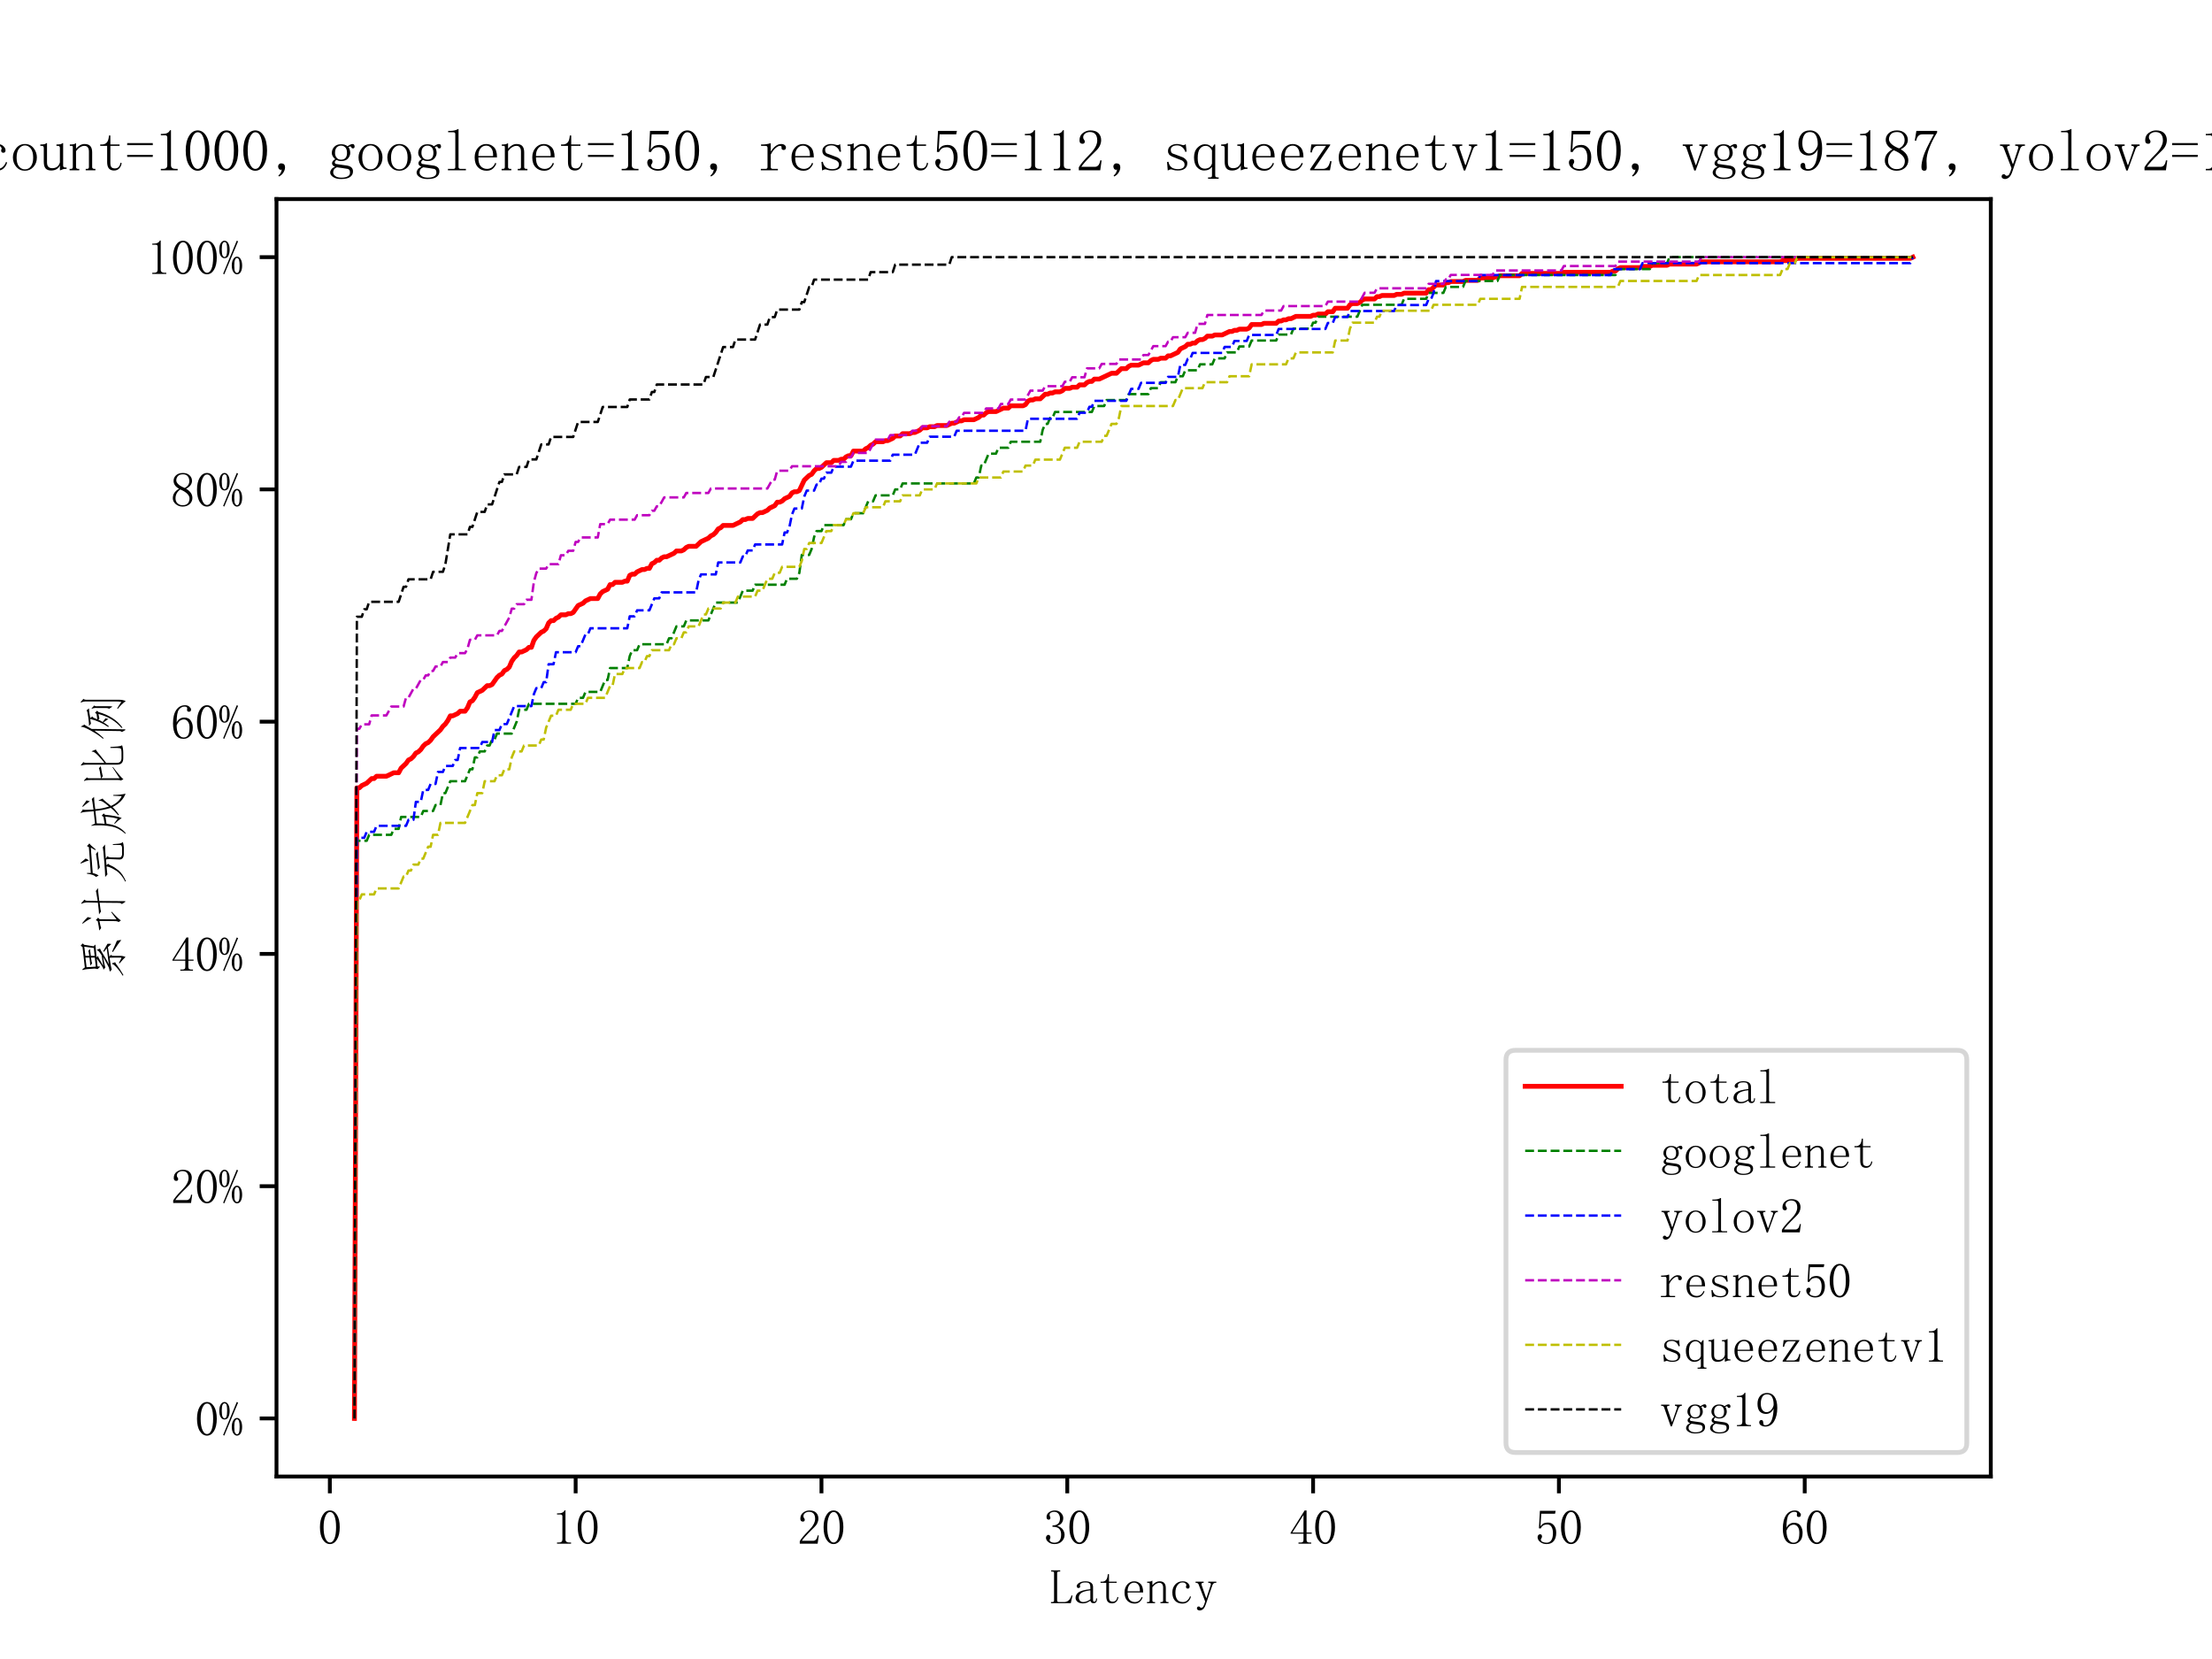 <?xml version="1.0" encoding="utf-8" standalone="no"?>
<!DOCTYPE svg PUBLIC "-//W3C//DTD SVG 1.1//EN"
  "http://www.w3.org/Graphics/SVG/1.1/DTD/svg11.dtd">
<svg xmlns:xlink="http://www.w3.org/1999/xlink" width="460.8pt" height="345.6pt" viewBox="0 0 460.8 345.6" xmlns="http://www.w3.org/2000/svg" version="1.1">
 <defs>
  <style type="text/css">*{stroke-linejoin: round; stroke-linecap: butt}</style>
 </defs>
 <g id="figure_1">
  <g id="patch_1">
   <path d="M 0 345.6 
L 460.8 345.6 
L 460.8 0 
L 0 0 
z
" style="fill: #ffffff"/>
  </g>
  <g id="axes_1">
   <g id="patch_2">
    <path d="M 57.6 307.584 
L 414.72 307.584 
L 414.72 41.472 
L 57.6 41.472 
z
" style="fill: #ffffff"/>
   </g>
   <g id="matplotlib.axis_1">
    <g id="xtick_1">
     <g id="line2d_1">
      <defs>
       <path id="m1168f31524" d="M 0 0 
L 0 3.5 
" style="stroke: #000000; stroke-width: 0.8"/>
      </defs>
      <g>
       <use xlink:href="#m1168f31524" x="68.712" y="307.584" style="stroke: #000000; stroke-width: 0.8"/>
      </g>
     </g>
     <g id="text_1">
      <!-- 0 -->
      <g transform="translate(66.212 321.576) scale(0.1 -0.1)">
       <defs>
        <path id="FangSong-30" d="M 1575 4125 
Q 1225 4125 987 3587 
Q 750 3050 750 2150 
Q 750 1200 987 675 
Q 1225 150 1575 150 
Q 1950 150 2162 675 
Q 2375 1200 2375 2150 
Q 2375 3050 2175 3587 
Q 1975 4125 1575 4125 
z
M 1575 -50 
Q 1025 -50 650 525 
Q 275 1100 275 2150 
Q 275 3125 637 3725 
Q 1000 4325 1575 4325 
Q 2125 4325 2487 3750 
Q 2850 3175 2850 2150 
Q 2850 1125 2487 537 
Q 2125 -50 1575 -50 
z
" transform="scale(0.016)"/>
       </defs>
       <use xlink:href="#FangSong-30"/>
      </g>
     </g>
    </g>
    <g id="xtick_2">
     <g id="line2d_2">
      <g>
       <use xlink:href="#m1168f31524" x="119.919" y="307.584" style="stroke: #000000; stroke-width: 0.8"/>
      </g>
     </g>
     <g id="text_2">
      <!-- 10 -->
      <g transform="translate(114.919 321.576) scale(0.1 -0.1)">
       <defs>
        <path id="FangSong-31" d="M 1800 4350 
L 1800 550 
Q 1800 350 1925 250 
Q 2050 150 2275 150 
L 2525 150 
L 2525 0 
L 700 0 
L 700 150 
L 925 150 
Q 1175 150 1287 250 
Q 1400 350 1400 550 
L 1400 3575 
Q 1400 3675 1337 3737 
Q 1275 3800 1150 3800 
L 700 3800 
L 700 3950 
L 925 3950 
Q 1225 3950 1412 4050 
Q 1600 4150 1700 4350 
L 1800 4350 
z
" transform="scale(0.016)"/>
       </defs>
       <use xlink:href="#FangSong-31"/>
       <use xlink:href="#FangSong-30" x="50"/>
      </g>
     </g>
    </g>
    <g id="xtick_3">
     <g id="line2d_3">
      <g>
       <use xlink:href="#m1168f31524" x="171.127" y="307.584" style="stroke: #000000; stroke-width: 0.8"/>
      </g>
     </g>
     <g id="text_3">
      <!-- 20 -->
      <g transform="translate(166.127 321.576) scale(0.1 -0.1)">
       <defs>
        <path id="FangSong-32" d="M 2300 3225 
Q 2300 3675 2100 3912 
Q 1900 4150 1500 4150 
Q 1200 4150 987 3987 
Q 775 3825 775 3575 
Q 775 3425 862 3325 
Q 950 3225 950 3125 
Q 950 3000 887 2937 
Q 825 2875 700 2875 
Q 550 2875 462 2962 
Q 375 3050 375 3250 
Q 375 3775 750 4050 
Q 1125 4325 1550 4325 
Q 2150 4325 2437 4025 
Q 2725 3725 2725 3275 
Q 2725 2975 2587 2675 
Q 2450 2375 2150 2100 
Q 1425 1400 1037 962 
Q 650 525 575 375 
L 2050 375 
Q 2275 375 2425 550 
Q 2575 725 2625 1075 
L 2775 1075 
L 2625 0 
L 300 0 
L 300 325 
Q 425 550 712 900 
Q 1000 1250 1475 1725 
Q 1900 2150 2100 2525 
Q 2300 2900 2300 3225 
z
" transform="scale(0.016)"/>
       </defs>
       <use xlink:href="#FangSong-32"/>
       <use xlink:href="#FangSong-30" x="50"/>
      </g>
     </g>
    </g>
    <g id="xtick_4">
     <g id="line2d_4">
      <g>
       <use xlink:href="#m1168f31524" x="222.334" y="307.584" style="stroke: #000000; stroke-width: 0.8"/>
      </g>
     </g>
     <g id="text_4">
      <!-- 30 -->
      <g transform="translate(217.334 321.576) scale(0.1 -0.1)">
       <defs>
        <path id="FangSong-33" d="M 2775 1150 
Q 2775 675 2425 312 
Q 2075 -50 1450 -50 
Q 1000 -50 675 200 
Q 350 450 350 775 
Q 350 925 450 1037 
Q 550 1150 650 1150 
Q 800 1150 862 1037 
Q 925 925 925 850 
Q 925 725 875 637 
Q 825 550 825 475 
Q 825 325 1012 225 
Q 1200 125 1425 125 
Q 1875 125 2100 387 
Q 2325 650 2325 1200 
Q 2325 1650 2087 1925 
Q 1850 2200 1200 2200 
L 1200 2375 
Q 1700 2375 1937 2612 
Q 2175 2850 2175 3275 
Q 2175 3625 1987 3887 
Q 1800 4150 1400 4150 
Q 1225 4150 1025 4062 
Q 825 3975 825 3775 
Q 825 3575 875 3525 
Q 925 3475 925 3400 
Q 925 3275 875 3200 
Q 825 3125 700 3125 
Q 600 3125 512 3200 
Q 425 3275 425 3475 
Q 425 3850 750 4087 
Q 1075 4325 1500 4325 
Q 2000 4325 2300 4012 
Q 2600 3700 2600 3350 
Q 2600 2975 2412 2712 
Q 2225 2450 1825 2325 
Q 2375 2125 2575 1800 
Q 2775 1475 2775 1150 
z
" transform="scale(0.016)"/>
       </defs>
       <use xlink:href="#FangSong-33"/>
       <use xlink:href="#FangSong-30" x="50"/>
      </g>
     </g>
    </g>
    <g id="xtick_5">
     <g id="line2d_5">
      <g>
       <use xlink:href="#m1168f31524" x="273.541" y="307.584" style="stroke: #000000; stroke-width: 0.8"/>
      </g>
     </g>
     <g id="text_5">
      <!-- 40 -->
      <g transform="translate(268.541 321.576) scale(0.1 -0.1)">
       <defs>
        <path id="FangSong-34" d="M 2275 475 
Q 2275 300 2375 225 
Q 2475 150 2650 150 
L 2875 150 
L 2875 0 
L 1225 0 
L 1225 150 
L 1500 150 
Q 1700 150 1787 225 
Q 1875 300 1875 475 
L 1875 1300 
L 200 1300 
L 200 1425 
L 2025 4325 
L 2275 4325 
L 2275 1450 
L 2950 1450 
L 2950 1300 
L 2275 1300 
L 2275 475 
z
M 1850 3700 
L 425 1450 
L 1875 1450 
L 1875 3700 
L 1850 3700 
z
" transform="scale(0.016)"/>
       </defs>
       <use xlink:href="#FangSong-34"/>
       <use xlink:href="#FangSong-30" x="50"/>
      </g>
     </g>
    </g>
    <g id="xtick_6">
     <g id="line2d_6">
      <g>
       <use xlink:href="#m1168f31524" x="324.749" y="307.584" style="stroke: #000000; stroke-width: 0.8"/>
      </g>
     </g>
     <g id="text_6">
      <!-- 50 -->
      <g transform="translate(319.749 321.576) scale(0.1 -0.1)">
       <defs>
        <path id="FangSong-35" d="M 1700 2750 
Q 2175 2750 2475 2387 
Q 2775 2025 2775 1425 
Q 2775 750 2462 350 
Q 2150 -50 1500 -50 
Q 1050 -50 700 212 
Q 350 475 350 850 
Q 350 1000 437 1112 
Q 525 1225 675 1225 
Q 825 1225 875 1125 
Q 925 1025 925 950 
Q 925 800 850 712 
Q 775 625 775 525 
Q 775 325 1012 225 
Q 1250 125 1525 125 
Q 1925 125 2137 450 
Q 2350 775 2350 1375 
Q 2350 1875 2162 2187 
Q 1975 2500 1600 2500 
Q 1325 2500 1125 2400 
Q 925 2300 750 1975 
L 525 2000 
L 650 4275 
L 2700 4275 
L 2625 3900 
L 825 3900 
L 725 2250 
Q 975 2600 1212 2675 
Q 1450 2750 1700 2750 
z
" transform="scale(0.016)"/>
       </defs>
       <use xlink:href="#FangSong-35"/>
       <use xlink:href="#FangSong-30" x="50"/>
      </g>
     </g>
    </g>
    <g id="xtick_7">
     <g id="line2d_7">
      <g>
       <use xlink:href="#m1168f31524" x="375.956" y="307.584" style="stroke: #000000; stroke-width: 0.8"/>
      </g>
     </g>
     <g id="text_7">
      <!-- 60 -->
      <g transform="translate(370.956 321.576) scale(0.1 -0.1)">
       <defs>
        <path id="FangSong-36" d="M 750 1700 
Q 750 950 1012 537 
Q 1275 125 1650 125 
Q 2025 125 2225 400 
Q 2425 675 2425 1425 
Q 2425 1925 2212 2200 
Q 2000 2475 1700 2475 
Q 1425 2475 1187 2312 
Q 950 2150 750 1700 
z
M 1725 2725 
Q 2325 2725 2587 2325 
Q 2850 1925 2850 1425 
Q 2850 675 2487 312 
Q 2125 -50 1650 -50 
Q 975 -50 625 462 
Q 275 975 275 1950 
Q 275 3100 700 3712 
Q 1125 4325 1850 4325 
Q 2200 4325 2412 4125 
Q 2625 3925 2625 3775 
Q 2625 3625 2562 3550 
Q 2500 3475 2350 3475 
Q 2225 3475 2162 3537 
Q 2100 3600 2100 3725 
Q 2100 3775 2112 3825 
Q 2125 3875 2125 3925 
Q 2125 4025 2050 4087 
Q 1975 4150 1775 4150 
Q 1350 4150 1050 3762 
Q 750 3375 750 2075 
Q 900 2400 1162 2562 
Q 1425 2725 1725 2725 
z
" transform="scale(0.016)"/>
       </defs>
       <use xlink:href="#FangSong-36"/>
       <use xlink:href="#FangSong-30" x="50"/>
      </g>
     </g>
    </g>
    <g id="text_8">
     <!-- Latency -->
     <g transform="translate(218.66 333.975) scale(0.1 -0.1)">
      <defs>
       <path id="FangSong-4c" d="M 975 350 
Q 975 250 1037 200 
Q 1100 150 1200 150 
L 1875 150 
Q 2225 150 2475 362 
Q 2725 575 2850 1025 
L 2975 975 
L 2750 0 
L 175 0 
L 175 150 
L 350 150 
Q 475 150 525 200 
Q 575 250 575 350 
L 575 3925 
Q 575 4025 525 4075 
Q 475 4125 350 4125 
L 200 4125 
L 200 4275 
L 1375 4275 
L 1375 4125 
L 1200 4125 
Q 1100 4125 1037 4075 
Q 975 4025 975 3925 
L 975 350 
z
" transform="scale(0.016)"/>
       <path id="FangSong-61" d="M 1200 -25 
Q 750 -25 500 187 
Q 250 400 250 675 
Q 250 1125 637 1412 
Q 1025 1700 2175 1825 
L 2175 2125 
Q 2175 2375 2062 2537 
Q 1950 2700 1550 2700 
Q 1125 2700 950 2562 
Q 775 2425 825 2275 
Q 875 2175 825 2075 
Q 775 1975 625 1975 
Q 525 1975 462 2037 
Q 400 2100 400 2225 
Q 400 2450 725 2650 
Q 1050 2850 1525 2850 
Q 2025 2850 2275 2662 
Q 2525 2475 2525 2125 
L 2525 475 
Q 2525 275 2562 237 
Q 2600 200 2700 200 
Q 2825 200 2875 312 
Q 2925 425 2925 625 
L 3050 625 
Q 3050 275 2925 137 
Q 2800 0 2600 0 
Q 2425 0 2325 75 
Q 2225 150 2175 325 
Q 1925 150 1712 62 
Q 1500 -25 1200 -25 
z
M 675 750 
Q 675 525 812 337 
Q 950 150 1250 150 
Q 1475 150 1700 237 
Q 1925 325 2175 500 
L 2175 1675 
Q 1325 1575 1000 1337 
Q 675 1100 675 750 
z
" transform="scale(0.016)"/>
       <path id="FangSong-74" d="M 1475 800 
Q 1475 450 1600 325 
Q 1725 200 1975 200 
Q 2225 200 2375 362 
Q 2525 525 2575 825 
L 2700 775 
Q 2650 425 2437 200 
Q 2225 -25 1875 -25 
Q 1500 -25 1312 200 
Q 1125 425 1125 900 
L 1125 2650 
L 375 2650 
L 375 2800 
L 575 2800 
Q 875 2800 1062 2987 
Q 1250 3175 1300 3575 
L 1325 3775 
L 1475 3775 
L 1475 2800 
L 2475 2800 
L 2475 2650 
L 1475 2650 
L 1475 800 
z
" transform="scale(0.016)"/>
       <path id="FangSong-65" d="M 2375 1550 
Q 2400 2100 2187 2387 
Q 1975 2675 1625 2675 
Q 1250 2675 1012 2375 
Q 775 2075 775 1550 
L 2375 1550 
z
M 775 1400 
Q 775 725 1037 437 
Q 1300 150 1725 150 
Q 2050 150 2275 337 
Q 2500 525 2600 800 
L 2725 750 
Q 2650 475 2387 212 
Q 2125 -50 1675 -50 
Q 1100 -50 737 325 
Q 375 700 375 1400 
Q 375 2025 737 2437 
Q 1100 2850 1625 2850 
Q 2100 2850 2450 2525 
Q 2800 2200 2800 1400 
L 775 1400 
z
" transform="scale(0.016)"/>
       <path id="FangSong-6e" d="M 175 0 
L 175 150 
L 300 150 
Q 425 150 475 200 
Q 525 250 525 350 
L 525 2500 
Q 525 2575 500 2612 
Q 475 2650 400 2650 
L 200 2650 
L 200 2800 
L 375 2800 
Q 500 2800 612 2825 
Q 725 2850 825 2925 
L 875 2925 
L 875 2350 
Q 1100 2600 1325 2725 
Q 1550 2850 1800 2850 
Q 2225 2850 2425 2625 
Q 2625 2400 2625 1950 
L 2625 350 
Q 2625 250 2687 200 
Q 2750 150 2850 150 
L 2975 150 
L 2975 0 
L 1925 0 
L 1925 150 
L 2050 150 
Q 2175 150 2225 200 
Q 2275 250 2275 350 
L 2275 2025 
Q 2275 2325 2150 2487 
Q 2025 2650 1775 2650 
Q 1550 2650 1312 2500 
Q 1075 2350 875 2075 
L 875 350 
Q 875 250 937 200 
Q 1000 150 1100 150 
L 1225 150 
L 1225 0 
L 175 0 
z
" transform="scale(0.016)"/>
       <path id="FangSong-63" d="M 2125 2125 
Q 2125 2200 2137 2225 
Q 2150 2250 2175 2325 
Q 2200 2425 2075 2562 
Q 1950 2700 1650 2700 
Q 1275 2700 1012 2337 
Q 750 1975 750 1375 
Q 750 825 975 487 
Q 1200 150 1725 150 
Q 2075 150 2312 375 
Q 2550 600 2650 900 
L 2775 850 
Q 2675 475 2400 212 
Q 2125 -50 1650 -50 
Q 1050 -50 700 325 
Q 350 700 350 1400 
Q 350 2025 725 2437 
Q 1100 2850 1700 2850 
Q 2125 2850 2362 2625 
Q 2600 2400 2600 2175 
Q 2600 2025 2537 1962 
Q 2475 1900 2350 1900 
Q 2250 1900 2187 1962 
Q 2125 2025 2125 2125 
z
" transform="scale(0.016)"/>
       <path id="FangSong-79" d="M 1625 700 
L 1675 700 
L 2225 2375 
Q 2275 2500 2212 2575 
Q 2150 2650 2050 2650 
L 1900 2650 
L 1900 2800 
L 2950 2800 
L 2950 2650 
L 2800 2650 
Q 2700 2650 2600 2575 
Q 2500 2500 2450 2375 
L 1600 -100 
Q 1475 -500 1287 -712 
Q 1100 -925 800 -950 
Q 650 -950 537 -875 
Q 425 -800 425 -675 
Q 425 -575 487 -500 
Q 550 -425 675 -425 
Q 775 -425 837 -525 
Q 900 -625 1050 -587 
Q 1200 -550 1250 -425 
Q 1300 -350 1375 -162 
Q 1450 25 1500 225 
L 650 2425 
Q 625 2525 537 2587 
Q 450 2650 350 2650 
L 250 2650 
L 250 2800 
L 1300 2800 
L 1300 2650 
L 1200 2650 
Q 1100 2650 1050 2587 
Q 1000 2525 1025 2400 
L 1625 700 
z
" transform="scale(0.016)"/>
      </defs>
      <use xlink:href="#FangSong-4c"/>
      <use xlink:href="#FangSong-61" x="50"/>
      <use xlink:href="#FangSong-74" x="100"/>
      <use xlink:href="#FangSong-65" x="150"/>
      <use xlink:href="#FangSong-6e" x="200"/>
      <use xlink:href="#FangSong-63" x="250"/>
      <use xlink:href="#FangSong-79" x="300"/>
     </g>
    </g>
   </g>
   <g id="matplotlib.axis_2">
    <g id="ytick_1">
     <g id="line2d_8">
      <defs>
       <path id="m7a55e4c156" d="M 0 0 
L -3.5 0 
" style="stroke: #000000; stroke-width: 0.8"/>
      </defs>
      <g>
       <use xlink:href="#m7a55e4c156" x="57.6" y="295.488" style="stroke: #000000; stroke-width: 0.8"/>
      </g>
     </g>
     <g id="text_9">
      <!-- 0% -->
      <g transform="translate(40.6 298.984) scale(0.1 -0.1)">
       <defs>
        <path id="FangSong-25" d="M 725 4150 
Q 575 4150 475 3950 
Q 375 3750 375 3200 
Q 375 2575 487 2387 
Q 600 2200 725 2200 
Q 900 2200 987 2425 
Q 1075 2650 1075 3200 
Q 1075 3650 1012 3900 
Q 950 4150 725 4150 
z
M 1400 3175 
Q 1400 2725 1250 2387 
Q 1100 2050 725 2050 
Q 425 2050 237 2350 
Q 50 2650 50 3175 
Q 50 3725 250 4025 
Q 450 4325 725 4325 
Q 1025 4325 1212 4012 
Q 1400 3700 1400 3175 
z
M 2700 1100 
Q 2700 1525 2625 1800 
Q 2550 2075 2350 2075 
Q 2200 2075 2100 1837 
Q 2000 1600 2000 1100 
Q 2000 475 2112 300 
Q 2225 125 2350 125 
Q 2525 125 2612 337 
Q 2700 550 2700 1100 
z
M 3025 1075 
Q 3025 575 2850 262 
Q 2675 -50 2350 -50 
Q 2075 -50 1875 262 
Q 1675 575 1675 1075 
Q 1675 1625 1875 1937 
Q 2075 2250 2350 2250 
Q 2650 2250 2837 1925 
Q 3025 1600 3025 1075 
z
M 2500 4250 
L 700 -50 
L 550 25 
L 2325 4325 
L 2500 4250 
z
" transform="scale(0.016)"/>
       </defs>
       <use xlink:href="#FangSong-30"/>
       <use xlink:href="#FangSong-25" x="50"/>
      </g>
     </g>
    </g>
    <g id="ytick_2">
     <g id="line2d_9">
      <g>
       <use xlink:href="#m7a55e4c156" x="57.6" y="247.104" style="stroke: #000000; stroke-width: 0.8"/>
      </g>
     </g>
     <g id="text_10">
      <!-- 20% -->
      <g transform="translate(35.6 250.6) scale(0.1 -0.1)">
       <use xlink:href="#FangSong-32"/>
       <use xlink:href="#FangSong-30" x="50"/>
       <use xlink:href="#FangSong-25" x="100"/>
      </g>
     </g>
    </g>
    <g id="ytick_3">
     <g id="line2d_10">
      <g>
       <use xlink:href="#m7a55e4c156" x="57.6" y="198.72" style="stroke: #000000; stroke-width: 0.8"/>
      </g>
     </g>
     <g id="text_11">
      <!-- 40% -->
      <g transform="translate(35.6 202.216) scale(0.1 -0.1)">
       <use xlink:href="#FangSong-34"/>
       <use xlink:href="#FangSong-30" x="50"/>
       <use xlink:href="#FangSong-25" x="100"/>
      </g>
     </g>
    </g>
    <g id="ytick_4">
     <g id="line2d_11">
      <g>
       <use xlink:href="#m7a55e4c156" x="57.6" y="150.336" style="stroke: #000000; stroke-width: 0.8"/>
      </g>
     </g>
     <g id="text_12">
      <!-- 60% -->
      <g transform="translate(35.6 153.832) scale(0.1 -0.1)">
       <use xlink:href="#FangSong-36"/>
       <use xlink:href="#FangSong-30" x="50"/>
       <use xlink:href="#FangSong-25" x="100"/>
      </g>
     </g>
    </g>
    <g id="ytick_5">
     <g id="line2d_12">
      <g>
       <use xlink:href="#m7a55e4c156" x="57.6" y="101.952" style="stroke: #000000; stroke-width: 0.8"/>
      </g>
     </g>
     <g id="text_13">
      <!-- 80% -->
      <g transform="translate(35.6 105.448) scale(0.1 -0.1)">
       <defs>
        <path id="FangSong-38" d="M 600 1025 
Q 600 625 862 375 
Q 1125 125 1525 125 
Q 2000 125 2212 375 
Q 2425 625 2425 1000 
Q 2425 1325 2125 1625 
Q 1825 1925 1225 2175 
Q 925 1975 762 1675 
Q 600 1375 600 1025 
z
M 2800 1075 
Q 2800 600 2450 275 
Q 2100 -50 1525 -50 
Q 1000 -50 625 275 
Q 250 600 250 1025 
Q 250 1450 462 1750 
Q 675 2050 1075 2275 
Q 725 2450 537 2712 
Q 350 2975 350 3300 
Q 350 3725 675 4025 
Q 1000 4325 1575 4325 
Q 2100 4325 2425 4025 
Q 2750 3725 2750 3300 
Q 2750 3000 2562 2737 
Q 2375 2475 1975 2275 
Q 2400 2025 2600 1725 
Q 2800 1425 2800 1075 
z
M 2400 3275 
Q 2400 3625 2200 3887 
Q 2000 4150 1575 4150 
Q 1100 4150 900 3900 
Q 700 3650 700 3375 
Q 700 3100 987 2837 
Q 1275 2575 1800 2375 
Q 2100 2525 2250 2750 
Q 2400 2975 2400 3275 
z
" transform="scale(0.016)"/>
       </defs>
       <use xlink:href="#FangSong-38"/>
       <use xlink:href="#FangSong-30" x="50"/>
       <use xlink:href="#FangSong-25" x="100"/>
      </g>
     </g>
    </g>
    <g id="ytick_6">
     <g id="line2d_13">
      <g>
       <use xlink:href="#m7a55e4c156" x="57.6" y="53.568" style="stroke: #000000; stroke-width: 0.8"/>
      </g>
     </g>
     <g id="text_14">
      <!-- 100% -->
      <g transform="translate(30.6 57.064) scale(0.1 -0.1)">
       <use xlink:href="#FangSong-31"/>
       <use xlink:href="#FangSong-30" x="50"/>
       <use xlink:href="#FangSong-30" x="100"/>
       <use xlink:href="#FangSong-25" x="150"/>
      </g>
     </g>
    </g>
    <g id="text_15">
     <!-- 累计完成比例 -->
     <g transform="translate(25.155 204.528) rotate(-90) scale(0.1 -0.1)">
      <defs>
       <path id="FangSong-7d2f" d="M 4525 4975 
L 4700 5225 
L 5000 4950 
L 4825 4775 
L 4625 3550 
L 4850 3300 
L 3175 3150 
L 3375 2975 
Q 3200 2925 2862 2725 
Q 2525 2525 2075 2275 
L 3475 2500 
Q 3750 2675 3900 2800 
Q 4050 2925 4100 3075 
L 4175 3100 
L 4325 2700 
Q 4200 2675 3500 2237 
Q 2800 1800 2275 1550 
L 4375 1825 
L 3900 2175 
L 4000 2275 
Q 4625 1900 4950 1725 
Q 4975 1475 4925 1225 
Q 4800 1375 4500 1675 
L 3250 1475 
L 3525 1300 
Q 3375 1200 3375 875 
L 3375 25 
Q 3375 -325 3225 -625 
Q 2975 -325 2400 150 
L 2450 250 
L 3050 -75 
Q 3150 -125 3150 0 
L 3150 925 
Q 3150 1300 3125 1450 
Q 1875 1275 1575 1175 
L 1325 1425 
L 1850 1550 
Q 2175 1700 3250 2300 
Q 2075 2100 1875 2000 
L 1575 2250 
L 1800 2300 
Q 2150 2475 3025 3125 
L 2000 3025 
Q 2000 2675 1950 2700 
Q 1900 2725 1650 3025 
Q 1725 3250 1725 3425 
L 1650 4400 
Q 1625 4675 1525 4950 
L 1625 5000 
L 1875 4675 
L 4525 4975 
z
M 3150 3375 
L 3150 3875 
Q 2525 3800 2400 3725 
L 2100 3975 
Q 2500 3975 3150 4075 
L 3150 4600 
L 1900 4450 
L 1975 3250 
L 3150 3375 
z
M 3375 4100 
Q 3950 4175 4025 4225 
L 4275 4000 
Q 3950 3975 3375 3900 
L 3375 3400 
L 4400 3500 
L 4575 4750 
L 3375 4600 
L 3375 4100 
z
M 5450 -75 
Q 4975 325 3875 1025 
L 3950 1125 
Q 4850 700 5350 500 
Q 5425 250 5450 -75 
z
M 800 -250 
Q 1350 75 1825 500 
Q 2300 925 2325 1125 
L 2400 1150 
L 2550 725 
Q 2425 700 2075 425 
Q 1725 150 875 -350 
L 800 -250 
z
" transform="scale(0.016)"/>
       <path id="FangSong-8ba1" d="M 4075 4200 
Q 4100 4825 3900 5100 
L 3975 5150 
L 4450 4725 
Q 4275 4600 4300 4200 
L 4275 3000 
Q 5525 3200 5575 3250 
L 5950 2950 
Q 5725 2975 4275 2800 
L 4250 -425 
Q 4250 -700 4150 -575 
L 3875 -150 
Q 4050 50 4025 300 
L 4050 2750 
Q 2975 2625 2900 2575 
L 2525 2825 
Q 2850 2825 4050 2975 
L 4075 4200 
z
M 1775 3250 
L 2100 2950 
L 1900 2750 
L 1875 550 
L 2825 1250 
L 2875 1175 
Q 1875 250 1750 -25 
L 1525 275 
Q 1625 375 1650 625 
L 1675 2775 
Q 900 2625 750 2550 
L 425 2800 
Q 850 2825 1650 3000 
L 1775 3250 
z
M 2025 3800 
Q 1825 4300 1325 4950 
L 1375 5025 
Q 1925 4575 2175 4300 
Q 2125 4000 2025 3800 
z
" transform="scale(0.016)"/>
       <path id="FangSong-5b8c" d="M 5375 2050 
Q 4925 2050 3550 1950 
L 3850 1750 
Q 3725 1600 3700 1375 
L 3675 275 
Q 3650 -125 4075 -175 
L 4925 -175 
Q 5300 -150 5312 62 
Q 5325 275 5325 1025 
L 5425 1025 
Q 5450 750 5475 337 
Q 5500 -75 5700 -275 
Q 5400 -375 5000 -400 
L 4075 -400 
Q 3425 -350 3425 150 
L 3475 1450 
Q 3475 1775 3425 1925 
L 2675 1850 
L 2875 1650 
Q 2750 1550 2600 1200 
Q 2450 850 2025 312 
Q 1600 -225 600 -675 
L 550 -575 
Q 1525 -100 1987 625 
Q 2450 1350 2525 1850 
Q 1550 1775 1500 1725 
L 1150 2025 
Q 1625 2025 3212 2150 
Q 4800 2275 5000 2350 
L 5375 2050 
z
M 1650 3650 
Q 1550 3125 1325 2875 
L 1150 3250 
Q 1450 3425 1575 4400 
L 1675 4400 
L 1675 3900 
L 5025 4150 
L 5175 4400 
L 5525 4075 
Q 5375 4050 4725 3250 
L 4650 3325 
L 4975 3900 
L 1650 3650 
z
M 4475 2975 
Q 4225 2975 3412 2875 
Q 2600 2775 2400 2725 
L 2050 2975 
Q 2575 2975 3200 3075 
Q 3825 3175 4150 3225 
L 4475 2975 
z
M 3550 4575 
Q 3475 4350 3300 4150 
Q 3225 4475 2900 5200 
L 2975 5250 
Q 3350 4825 3550 4575 
z
" transform="scale(0.016)"/>
       <path id="FangSong-6210" d="M 5575 975 
Q 5600 -150 5750 -625 
Q 4650 -225 4000 1075 
Q 3625 650 2975 225 
L 2925 325 
Q 3525 825 3900 1300 
Q 3600 2275 3500 3300 
L 1875 3125 
Q 1875 2625 1825 2100 
L 2725 2250 
L 2875 2475 
L 3175 2225 
L 3000 2050 
Q 2850 475 2575 -125 
Q 2225 400 1825 775 
L 1875 850 
L 2475 400 
Q 2650 875 2750 2000 
L 1825 1850 
Q 1675 250 600 -650 
L 525 -600 
Q 1250 250 1425 987 
Q 1600 1725 1625 2612 
Q 1650 3500 1550 3800 
L 1625 3825 
L 1850 3350 
L 3450 3525 
Q 3400 4150 3375 4562 
Q 3350 4975 3225 5200 
L 3275 5225 
L 3725 4900 
Q 3625 4925 3637 4575 
Q 3650 4225 3675 3550 
Q 4900 3700 5050 3775 
L 5325 3475 
Q 4775 3475 3725 3325 
Q 3775 2425 4075 1525 
Q 4500 2025 4687 2325 
Q 4875 2625 4800 2850 
L 4875 2875 
L 5125 2325 
Q 5075 2400 4850 2125 
Q 4625 1850 4150 1275 
Q 4625 225 5425 -125 
L 5475 975 
L 5575 975 
z
M 4100 5000 
Q 4525 4700 4875 4450 
Q 4825 4250 4750 4025 
Q 4400 4525 4025 4950 
L 4100 5000 
z
" transform="scale(0.016)"/>
       <path id="FangSong-6bd4" d="M 3500 2125 
Q 3925 2425 4487 2975 
Q 5050 3525 4950 3750 
L 5025 3775 
L 5250 3225 
Q 5175 3250 4875 3000 
Q 4575 2750 4287 2525 
Q 4000 2300 3500 1900 
L 3500 575 
Q 3475 -100 4150 -100 
L 4800 -100 
Q 5275 -100 5375 12 
Q 5475 125 5450 1350 
L 5575 1350 
Q 5600 825 5637 412 
Q 5675 0 5800 -175 
Q 5375 -325 4800 -325 
L 4150 -325 
Q 3225 -350 3275 550 
L 3275 4300 
Q 3275 4875 3150 5150 
L 3200 5200 
L 3625 4850 
Q 3475 4825 3500 4250 
L 3500 2125 
z
M 1500 2575 
Q 1900 2625 2337 2712 
Q 2775 2800 2800 2850 
L 3075 2600 
Q 2875 2575 2350 2475 
Q 1825 2375 1775 2325 
L 1500 2525 
L 1500 150 
L 2925 1075 
L 2975 1025 
Q 1550 -75 1375 -350 
L 1200 0 
Q 1275 75 1275 350 
L 1275 3925 
Q 1275 4475 1150 4750 
L 1200 4800 
L 1625 4400 
Q 1475 4375 1500 3925 
L 1500 2575 
z
" transform="scale(0.016)"/>
       <path id="FangSong-4f8b" d="M 3050 2000 
Q 3025 1800 2975 1600 
Q 2775 1900 2525 2250 
Q 2300 1875 2025 1550 
L 1925 1625 
Q 2675 2725 2975 3975 
Q 2475 3925 2375 3875 
L 2050 4125 
Q 2375 4125 3162 4225 
Q 3950 4325 4100 4450 
L 4350 4125 
Q 4050 4150 3100 3975 
L 3300 3700 
Q 3200 3675 3125 3525 
Q 3050 3375 2925 3050 
L 3625 3150 
L 3775 3350 
L 4050 3075 
L 3875 2900 
Q 3300 825 1850 -225 
L 1800 -100 
Q 3100 975 3625 2900 
Q 3150 2825 3025 2775 
L 2875 2925 
Q 2775 2675 2575 2350 
Q 2900 2125 3050 2000 
z
M 1275 -150 
Q 1425 25 1400 225 
L 1450 3425 
Q 1025 2800 475 2225 
L 400 2325 
Q 875 2850 1450 3887 
Q 2025 4925 1925 5150 
L 2000 5175 
L 2250 4700 
Q 2200 4725 2062 4475 
Q 1925 4225 1675 3800 
L 1625 -325 
Q 1650 -675 1525 -600 
L 1275 -150 
z
M 5475 250 
Q 5475 -300 5300 -650 
Q 4900 -100 4300 375 
L 4350 475 
L 5200 -75 
Q 5250 250 5250 575 
L 5250 4350 
Q 5275 4950 5100 5150 
L 5175 5225 
L 5600 4850 
Q 5450 4775 5475 4325 
L 5475 250 
z
M 4300 1525 
Q 4400 1650 4400 1900 
L 4400 3075 
Q 4425 3525 4300 3750 
L 4350 3800 
L 4725 3450 
Q 4600 3350 4625 3025 
L 4625 1375 
Q 4625 1050 4550 1125 
L 4300 1525 
z
" transform="scale(0.016)"/>
      </defs>
      <use xlink:href="#FangSong-7d2f"/>
      <use xlink:href="#FangSong-8ba1" x="100"/>
      <use xlink:href="#FangSong-5b8c" x="200"/>
      <use xlink:href="#FangSong-6210" x="300"/>
      <use xlink:href="#FangSong-6bd4" x="400"/>
      <use xlink:href="#FangSong-4f8b" x="500"/>
     </g>
    </g>
   </g>
   <g id="line2d_14">
    <path d="M 73.833 295.488 
L 74.345 164.125 
L 74.857 164.125 
L 75.369 163.642 
L 76.393 163.158 
L 77.417 162.19 
L 77.929 162.19 
L 78.441 161.706 
L 80.49 161.706 
L 82.026 160.98 
L 83.05 160.98 
L 83.562 160.013 
L 84.586 159.045 
L 85.098 158.319 
L 85.61 158.077 
L 86.122 157.594 
L 86.635 156.868 
L 87.147 156.626 
L 87.659 156.142 
L 88.171 155.416 
L 88.683 154.932 
L 89.195 154.691 
L 89.707 154.207 
L 90.219 153.481 
L 91.755 152.029 
L 92.267 151.304 
L 92.779 150.82 
L 93.292 150.094 
L 93.804 149.126 
L 94.316 149.126 
L 95.34 148.643 
L 95.852 148.159 
L 96.876 148.159 
L 97.388 147.433 
L 97.9 146.223 
L 98.412 145.981 
L 98.924 145.256 
L 99.436 144.288 
L 100.461 143.804 
L 101.485 142.836 
L 101.997 142.836 
L 102.509 142.595 
L 103.533 141.143 
L 104.045 140.659 
L 104.557 140.417 
L 105.069 139.692 
L 105.581 139.45 
L 106.093 138.966 
L 106.605 137.756 
L 107.117 137.03 
L 107.63 136.547 
L 108.142 135.821 
L 108.654 135.821 
L 109.678 135.337 
L 110.19 134.853 
L 110.702 134.853 
L 111.214 133.402 
L 111.726 132.676 
L 112.75 131.708 
L 113.262 131.466 
L 113.774 130.982 
L 114.287 129.773 
L 114.799 129.289 
L 115.311 129.289 
L 115.823 128.805 
L 116.335 128.563 
L 116.847 128.079 
L 117.871 128.079 
L 118.383 127.837 
L 118.895 127.837 
L 119.407 127.596 
L 120.431 126.144 
L 121.456 125.66 
L 121.968 125.176 
L 122.992 124.692 
L 124.528 124.692 
L 125.04 123.725 
L 125.552 123.241 
L 126.576 122.757 
L 127.088 121.789 
L 127.6 121.789 
L 128.113 121.306 
L 129.649 121.306 
L 130.161 121.064 
L 130.673 121.064 
L 131.185 119.854 
L 131.697 119.612 
L 132.209 119.612 
L 132.721 119.128 
L 133.745 118.644 
L 134.257 118.644 
L 134.769 118.403 
L 135.282 118.403 
L 135.794 117.435 
L 136.306 117.193 
L 136.818 116.709 
L 137.33 116.709 
L 137.842 116.225 
L 138.354 115.983 
L 138.866 115.983 
L 140.402 115.258 
L 140.914 114.774 
L 141.938 114.774 
L 142.451 114.532 
L 142.963 114.048 
L 143.475 113.806 
L 145.011 113.806 
L 146.035 112.838 
L 147.571 112.113 
L 148.083 111.629 
L 148.595 111.387 
L 149.108 110.903 
L 149.62 110.177 
L 150.132 109.935 
L 150.644 109.452 
L 152.692 109.452 
L 154.228 108.726 
L 154.74 108.242 
L 155.252 108.242 
L 155.764 108 
L 156.789 108 
L 157.813 107.032 
L 158.325 106.79 
L 158.837 106.79 
L 159.861 106.307 
L 160.373 105.823 
L 161.397 105.339 
L 161.909 104.613 
L 162.421 104.613 
L 162.934 104.371 
L 163.446 103.887 
L 164.47 103.404 
L 164.982 102.678 
L 165.494 102.436 
L 166.006 102.436 
L 166.518 102.194 
L 167.542 100.017 
L 168.566 99.049 
L 169.078 98.807 
L 169.59 98.081 
L 170.103 97.597 
L 170.615 97.597 
L 171.127 97.356 
L 172.151 96.388 
L 173.175 96.388 
L 173.687 95.904 
L 174.711 95.904 
L 175.223 95.662 
L 175.735 95.662 
L 176.247 95.178 
L 176.759 94.936 
L 177.272 94.936 
L 177.784 93.969 
L 179.832 93.969 
L 180.344 93.485 
L 180.856 93.243 
L 181.368 92.759 
L 181.88 92.517 
L 182.392 92.033 
L 183.929 92.033 
L 184.441 91.791 
L 184.953 91.791 
L 185.977 91.308 
L 186.489 90.824 
L 187.513 90.824 
L 188.025 90.34 
L 189.561 90.34 
L 190.073 90.098 
L 190.585 90.098 
L 191.61 89.614 
L 192.122 89.13 
L 193.146 89.13 
L 193.658 88.888 
L 194.682 88.888 
L 195.194 88.646 
L 197.242 88.646 
L 198.267 88.163 
L 198.779 88.163 
L 199.803 87.679 
L 200.315 87.679 
L 200.827 87.437 
L 202.875 87.437 
L 203.899 86.953 
L 204.411 86.469 
L 204.924 86.469 
L 205.436 85.985 
L 205.948 85.743 
L 207.484 85.743 
L 209.02 85.018 
L 210.044 85.018 
L 210.556 84.534 
L 213.117 84.534 
L 213.629 84.292 
L 214.141 83.566 
L 214.653 83.324 
L 215.165 83.324 
L 215.677 83.082 
L 216.701 83.082 
L 217.725 82.115 
L 218.237 82.115 
L 218.75 81.873 
L 219.262 81.873 
L 219.774 81.631 
L 220.798 81.631 
L 221.31 81.389 
L 221.822 80.905 
L 222.846 80.905 
L 223.358 80.663 
L 224.382 80.663 
L 224.894 80.179 
L 225.919 80.179 
L 226.431 79.695 
L 226.943 79.453 
L 227.455 79.453 
L 227.967 78.97 
L 228.991 78.97 
L 231.551 77.76 
L 232.575 77.76 
L 233.6 76.792 
L 234.624 76.792 
L 235.136 76.308 
L 235.648 76.067 
L 237.184 76.067 
L 238.208 75.583 
L 239.232 75.583 
L 239.745 75.099 
L 240.257 74.857 
L 241.281 74.857 
L 241.793 74.615 
L 242.817 74.615 
L 243.329 74.131 
L 243.841 74.131 
L 245.377 73.405 
L 245.889 72.68 
L 246.914 72.196 
L 247.426 71.712 
L 247.938 71.712 
L 248.45 71.47 
L 248.962 71.47 
L 249.474 70.986 
L 249.986 70.744 
L 250.498 70.744 
L 251.01 70.502 
L 251.522 70.019 
L 252.546 70.019 
L 253.058 69.777 
L 254.595 69.777 
L 256.131 69.051 
L 256.643 69.051 
L 257.155 68.809 
L 257.667 68.809 
L 258.179 68.567 
L 259.715 68.567 
L 260.227 68.325 
L 260.74 67.599 
L 262.788 67.599 
L 263.3 67.357 
L 265.86 67.357 
L 266.372 66.874 
L 266.884 66.874 
L 267.396 66.632 
L 267.909 66.632 
L 268.421 66.39 
L 268.933 66.39 
L 269.957 65.906 
L 273.029 65.906 
L 273.541 65.664 
L 274.053 65.664 
L 274.566 65.422 
L 276.102 65.422 
L 276.614 64.938 
L 277.638 64.938 
L 278.15 64.212 
L 280.71 64.212 
L 281.222 63.487 
L 281.735 63.245 
L 282.759 63.245 
L 283.271 63.003 
L 283.783 62.519 
L 284.295 62.277 
L 286.343 62.277 
L 286.855 61.793 
L 287.367 61.793 
L 287.879 61.551 
L 290.44 61.551 
L 290.952 61.309 
L 291.976 61.309 
L 292.488 61.068 
L 297.097 61.068 
L 297.609 60.342 
L 298.121 60.342 
L 299.145 59.374 
L 300.681 59.374 
L 301.193 58.89 
L 301.705 58.89 
L 302.217 58.648 
L 304.778 58.648 
L 305.29 58.406 
L 307.85 58.406 
L 308.362 57.923 
L 310.923 57.923 
L 311.435 57.681 
L 311.947 57.681 
L 312.459 57.439 
L 316.556 57.439 
L 317.068 56.955 
L 325.261 56.955 
L 325.773 56.713 
L 335.502 56.713 
L 336.014 56.471 
L 336.526 56.471 
L 337.038 55.987 
L 337.551 55.745 
L 341.647 55.745 
L 342.159 55.503 
L 343.695 55.503 
L 344.207 55.261 
L 347.28 55.261 
L 347.792 55.02 
L 353.425 55.02 
L 354.449 54.536 
L 370.835 54.536 
L 371.347 54.294 
L 372.372 54.294 
L 372.884 54.052 
L 373.908 54.052 
L 374.42 53.81 
L 397.975 53.81 
L 398.487 53.568 
L 398.487 53.568 
" clip-path="url(#p29d360a028)" style="fill: none; stroke: #ff0000; stroke-linecap: square"/>
   </g>
   <g id="line2d_15">
    <path d="M 73.833 295.488 
L 74.345 175.148 
L 76.393 175.148 
L 76.905 173.908 
L 81.514 173.908 
L 82.026 172.667 
L 83.05 172.667 
L 83.562 170.186 
L 87.659 170.186 
L 88.171 168.945 
L 90.219 168.945 
L 90.731 167.705 
L 91.755 167.705 
L 92.267 165.223 
L 92.779 165.223 
L 93.804 162.742 
L 96.876 162.742 
L 97.9 160.261 
L 98.412 160.261 
L 98.924 157.78 
L 99.436 157.78 
L 99.948 156.539 
L 100.973 156.539 
L 101.485 155.298 
L 101.997 155.298 
L 102.509 154.058 
L 103.021 154.058 
L 103.533 152.817 
L 106.605 152.817 
L 107.63 150.336 
L 108.142 147.855 
L 109.678 147.855 
L 110.19 146.614 
L 119.919 146.614 
L 120.431 145.374 
L 121.456 145.374 
L 121.968 144.133 
L 125.04 144.133 
L 126.064 141.652 
L 126.576 141.652 
L 127.088 139.17 
L 130.673 139.17 
L 131.185 136.689 
L 131.697 135.449 
L 132.721 135.449 
L 133.233 134.208 
L 138.866 134.208 
L 139.378 132.967 
L 139.89 132.967 
L 140.914 130.486 
L 142.451 130.486 
L 142.963 129.246 
L 147.571 129.246 
L 149.108 125.524 
L 153.716 125.524 
L 154.74 123.042 
L 156.789 123.042 
L 157.301 121.802 
L 163.446 121.802 
L 163.958 120.561 
L 166.006 120.561 
L 166.518 119.321 
L 167.03 115.599 
L 168.566 115.599 
L 169.078 114.358 
L 169.59 111.877 
L 170.103 110.636 
L 171.127 110.636 
L 171.639 109.396 
L 175.735 109.396 
L 176.247 108.155 
L 177.272 108.155 
L 177.784 106.914 
L 179.832 106.914 
L 180.856 104.433 
L 181.88 104.433 
L 182.392 103.193 
L 185.977 103.193 
L 186.489 101.952 
L 187.513 101.952 
L 188.025 100.711 
L 202.875 100.711 
L 203.387 99.471 
L 203.899 99.471 
L 204.411 96.99 
L 204.924 96.99 
L 205.948 94.508 
L 207.484 94.508 
L 207.996 93.268 
L 210.044 93.268 
L 210.556 92.027 
L 216.701 92.027 
L 217.213 89.546 
L 217.725 88.305 
L 218.237 88.305 
L 218.75 87.065 
L 219.262 87.065 
L 219.774 85.824 
L 227.455 85.824 
L 227.967 84.583 
L 230.015 84.583 
L 230.527 83.343 
L 234.624 83.343 
L 235.136 82.102 
L 239.232 82.102 
L 239.745 80.862 
L 241.281 80.862 
L 241.793 79.621 
L 244.865 79.621 
L 245.377 78.38 
L 246.401 78.38 
L 246.914 77.14 
L 249.474 77.14 
L 249.986 75.899 
L 252.546 75.899 
L 253.058 74.658 
L 255.107 74.658 
L 255.619 73.418 
L 257.667 73.418 
L 258.179 72.177 
L 260.227 72.177 
L 260.74 70.937 
L 265.86 70.937 
L 266.372 69.696 
L 268.933 69.696 
L 269.445 68.455 
L 273.029 68.455 
L 273.541 67.215 
L 274.053 67.215 
L 274.566 65.974 
L 282.759 65.974 
L 283.783 63.493 
L 291.976 63.493 
L 292.488 62.252 
L 297.097 62.252 
L 297.609 61.012 
L 300.681 61.012 
L 301.193 59.771 
L 304.778 59.771 
L 305.29 58.53 
L 311.947 58.53 
L 312.459 57.29 
L 336.526 57.29 
L 337.038 56.049 
L 343.695 56.049 
L 344.207 54.809 
L 347.28 54.809 
L 347.792 53.568 
L 398.487 53.568 
L 398.487 53.568 
" clip-path="url(#p29d360a028)" style="fill: none; stroke-dasharray: 1.85,0.8; stroke-dashoffset: 0; stroke: #008000; stroke-width: 0.5"/>
   </g>
   <g id="line2d_16">
    <path d="M 73.833 295.488 
L 74.345 174.528 
L 75.881 174.528 
L 76.393 173.281 
L 77.929 173.281 
L 78.441 172.034 
L 84.586 172.034 
L 85.098 170.787 
L 86.122 170.787 
L 86.635 167.046 
L 87.659 167.046 
L 88.171 164.552 
L 89.195 164.552 
L 89.707 163.305 
L 90.731 163.305 
L 91.243 160.811 
L 92.267 160.811 
L 92.779 159.564 
L 94.316 159.564 
L 94.828 158.317 
L 95.34 158.317 
L 95.852 155.823 
L 99.948 155.823 
L 100.461 154.576 
L 102.509 154.576 
L 103.021 152.082 
L 104.045 152.082 
L 104.557 150.835 
L 105.581 150.835 
L 107.117 147.094 
L 110.702 147.094 
L 111.214 144.6 
L 111.726 143.353 
L 112.75 143.353 
L 113.262 142.106 
L 113.774 142.106 
L 114.287 138.365 
L 115.311 138.365 
L 115.823 135.871 
L 119.919 135.871 
L 120.431 134.624 
L 120.943 134.624 
L 121.968 132.13 
L 122.48 132.13 
L 122.992 130.883 
L 130.673 130.883 
L 131.185 128.389 
L 132.209 128.389 
L 132.721 127.142 
L 135.282 127.142 
L 136.306 124.648 
L 137.33 124.648 
L 137.842 123.401 
L 145.011 123.401 
L 145.523 120.907 
L 146.035 119.66 
L 149.108 119.66 
L 149.62 117.166 
L 154.228 117.166 
L 154.74 115.919 
L 155.252 115.919 
L 155.764 114.672 
L 156.789 114.672 
L 157.301 113.424 
L 162.934 113.424 
L 163.446 110.93 
L 163.958 110.93 
L 164.47 109.683 
L 164.982 107.189 
L 165.494 105.942 
L 167.03 105.942 
L 167.542 103.448 
L 168.054 102.201 
L 169.59 102.201 
L 170.103 100.954 
L 170.615 100.954 
L 171.127 99.707 
L 171.639 99.707 
L 172.151 98.46 
L 173.175 98.46 
L 173.687 97.213 
L 177.272 97.213 
L 177.784 95.966 
L 185.465 95.966 
L 185.977 94.719 
L 190.585 94.719 
L 191.61 92.225 
L 193.146 92.225 
L 193.658 90.978 
L 198.779 90.978 
L 199.291 89.731 
L 213.629 89.731 
L 214.141 87.237 
L 224.382 87.237 
L 224.894 85.99 
L 226.431 85.99 
L 226.943 84.743 
L 227.455 84.743 
L 227.967 83.496 
L 234.624 83.496 
L 235.648 81.002 
L 237.184 81.002 
L 237.696 79.755 
L 242.817 79.755 
L 243.329 78.508 
L 245.377 78.508 
L 245.889 76.014 
L 246.914 76.014 
L 247.426 74.767 
L 247.938 74.767 
L 248.45 73.52 
L 254.595 73.52 
L 255.107 72.273 
L 256.643 72.273 
L 257.155 71.026 
L 259.715 71.026 
L 260.227 69.779 
L 265.86 69.779 
L 266.372 68.532 
L 276.102 68.532 
L 276.614 67.285 
L 277.638 67.285 
L 278.15 66.038 
L 280.71 66.038 
L 281.222 64.791 
L 290.44 64.791 
L 290.952 63.544 
L 297.097 63.544 
L 297.609 62.297 
L 298.121 62.297 
L 298.633 61.05 
L 299.145 58.556 
L 307.85 58.556 
L 308.362 57.309 
L 335.502 57.309 
L 336.014 56.062 
L 341.647 56.062 
L 342.159 54.815 
L 397.975 54.815 
L 398.487 53.568 
L 398.487 53.568 
" clip-path="url(#p29d360a028)" style="fill: none; stroke-dasharray: 1.85,0.8; stroke-dashoffset: 0; stroke: #0000ff; stroke-width: 0.5"/>
   </g>
   <g id="line2d_17">
    <path d="M 73.833 295.488 
L 74.345 151.819 
L 74.857 151.819 
L 75.369 150.892 
L 76.905 150.892 
L 77.417 149.038 
L 80.49 149.038 
L 81.514 147.185 
L 84.074 147.185 
L 84.586 145.331 
L 85.098 145.331 
L 86.122 143.477 
L 86.635 143.477 
L 87.659 141.623 
L 88.171 141.623 
L 88.683 140.696 
L 89.195 140.696 
L 89.707 139.769 
L 90.219 139.769 
L 90.731 138.842 
L 91.755 138.842 
L 92.267 137.916 
L 93.292 137.916 
L 93.804 136.989 
L 94.828 136.989 
L 95.34 136.062 
L 96.876 136.062 
L 97.388 135.135 
L 97.9 133.281 
L 98.924 133.281 
L 99.436 132.354 
L 103.533 132.354 
L 104.045 131.427 
L 104.557 131.427 
L 106.093 128.647 
L 106.605 126.793 
L 107.117 126.793 
L 107.63 125.866 
L 109.166 125.866 
L 109.678 124.939 
L 110.702 124.939 
L 111.214 121.231 
L 111.726 119.378 
L 112.238 118.451 
L 113.774 118.451 
L 114.287 117.524 
L 116.335 117.524 
L 116.847 115.67 
L 117.871 115.67 
L 118.383 114.743 
L 119.407 114.743 
L 119.919 112.889 
L 120.431 112.889 
L 120.943 111.962 
L 124.528 111.962 
L 125.04 109.182 
L 126.576 109.182 
L 127.088 108.255 
L 132.209 108.255 
L 132.721 107.328 
L 135.282 107.328 
L 135.794 106.401 
L 136.306 106.401 
L 136.818 105.474 
L 137.33 105.474 
L 138.354 103.62 
L 142.451 103.62 
L 142.963 102.694 
L 147.571 102.694 
L 148.083 101.767 
L 159.861 101.767 
L 160.885 99.913 
L 161.397 99.913 
L 161.909 98.059 
L 164.47 98.059 
L 164.982 97.132 
L 174.711 97.132 
L 175.223 96.205 
L 176.247 96.205 
L 176.759 95.278 
L 177.272 95.278 
L 177.784 94.351 
L 180.856 94.351 
L 182.392 91.571 
L 184.953 91.571 
L 185.465 90.644 
L 189.561 90.644 
L 190.073 89.717 
L 191.61 89.717 
L 192.122 88.79 
L 197.242 88.79 
L 197.754 87.863 
L 199.291 87.863 
L 199.803 86.936 
L 200.315 86.936 
L 200.827 86.009 
L 204.924 86.009 
L 205.436 85.082 
L 207.996 85.082 
L 208.508 84.156 
L 210.044 84.156 
L 210.556 83.229 
L 213.629 83.229 
L 214.653 81.375 
L 217.213 81.375 
L 217.725 80.448 
L 221.31 80.448 
L 221.822 79.521 
L 222.846 79.521 
L 223.358 78.594 
L 225.919 78.594 
L 226.431 76.74 
L 228.991 76.74 
L 229.503 75.814 
L 232.575 75.814 
L 233.088 74.887 
L 237.696 74.887 
L 238.208 73.96 
L 239.232 73.96 
L 240.257 72.106 
L 242.817 72.106 
L 243.329 71.179 
L 243.841 71.179 
L 244.353 70.252 
L 246.914 70.252 
L 247.426 69.325 
L 248.962 69.325 
L 249.474 67.471 
L 251.01 67.471 
L 251.522 65.618 
L 262.788 65.618 
L 263.3 64.691 
L 266.884 64.691 
L 267.396 63.764 
L 276.102 63.764 
L 276.614 62.837 
L 283.271 62.837 
L 284.295 60.983 
L 286.343 60.983 
L 286.855 60.056 
L 297.097 60.056 
L 297.609 59.129 
L 300.681 59.129 
L 301.193 58.202 
L 301.705 58.202 
L 302.217 57.276 
L 310.923 57.276 
L 311.435 56.349 
L 325.261 56.349 
L 325.773 55.422 
L 336.526 55.422 
L 337.038 54.495 
L 353.937 54.495 
L 354.449 53.568 
L 398.487 53.568 
L 398.487 53.568 
" clip-path="url(#p29d360a028)" style="fill: none; stroke-dasharray: 1.85,0.8; stroke-dashoffset: 0; stroke: #bf00bf; stroke-width: 0.5"/>
   </g>
   <g id="line2d_18">
    <path d="M 73.833 295.488 
L 74.345 187.554 
L 74.857 187.554 
L 75.369 186.314 
L 77.929 186.314 
L 78.441 185.073 
L 83.05 185.073 
L 84.074 182.592 
L 84.586 182.592 
L 85.098 181.351 
L 85.61 181.351 
L 86.122 180.111 
L 87.147 180.111 
L 87.659 178.87 
L 88.171 178.87 
L 89.195 176.389 
L 89.707 176.389 
L 90.219 173.908 
L 91.243 173.908 
L 91.755 171.426 
L 96.876 171.426 
L 98.412 167.705 
L 98.924 167.705 
L 99.436 165.223 
L 100.461 165.223 
L 100.973 162.742 
L 103.021 162.742 
L 103.533 161.502 
L 104.557 161.502 
L 105.069 160.261 
L 106.093 160.261 
L 106.605 157.78 
L 107.117 156.539 
L 108.654 156.539 
L 109.166 155.298 
L 112.238 155.298 
L 112.75 154.058 
L 113.262 154.058 
L 113.774 151.577 
L 114.799 149.095 
L 115.823 149.095 
L 116.335 147.855 
L 118.895 147.855 
L 119.407 146.614 
L 121.968 146.614 
L 122.48 145.374 
L 126.064 145.374 
L 127.088 142.892 
L 127.6 142.892 
L 128.113 140.411 
L 129.649 140.411 
L 130.161 139.17 
L 133.233 139.17 
L 133.745 137.93 
L 134.257 137.93 
L 134.769 136.689 
L 135.282 136.689 
L 135.794 135.449 
L 139.378 135.449 
L 139.89 134.208 
L 140.402 134.208 
L 140.914 132.967 
L 141.938 132.967 
L 142.451 131.727 
L 142.963 131.727 
L 143.475 130.486 
L 145.523 130.486 
L 146.547 128.005 
L 147.059 128.005 
L 147.571 126.764 
L 150.132 126.764 
L 150.644 125.524 
L 153.204 125.524 
L 153.716 124.283 
L 157.301 124.283 
L 157.813 123.042 
L 158.837 123.042 
L 159.861 120.561 
L 160.885 120.561 
L 161.397 119.321 
L 162.421 119.321 
L 162.934 118.08 
L 166.518 118.08 
L 167.03 116.839 
L 167.542 114.358 
L 168.054 114.358 
L 168.566 113.118 
L 171.127 113.118 
L 172.151 110.636 
L 173.175 110.636 
L 173.687 109.396 
L 175.735 109.396 
L 176.247 108.155 
L 177.272 108.155 
L 177.784 106.914 
L 179.832 106.914 
L 180.344 105.674 
L 183.929 105.674 
L 184.441 104.433 
L 187.513 104.433 
L 188.025 103.193 
L 191.61 103.193 
L 192.122 101.952 
L 194.682 101.952 
L 195.194 100.711 
L 203.387 100.711 
L 203.899 99.471 
L 208.508 99.471 
L 209.02 98.23 
L 213.117 98.23 
L 213.629 96.99 
L 215.165 96.99 
L 215.677 95.749 
L 220.798 95.749 
L 221.822 93.268 
L 224.382 93.268 
L 224.894 92.027 
L 229.503 92.027 
L 230.015 90.786 
L 230.527 90.786 
L 231.551 88.305 
L 232.575 88.305 
L 233.088 87.065 
L 233.6 84.583 
L 244.353 84.583 
L 244.865 83.343 
L 245.377 83.343 
L 246.401 80.862 
L 250.498 80.862 
L 251.01 79.621 
L 255.619 79.621 
L 256.131 78.38 
L 260.227 78.38 
L 260.74 75.899 
L 267.909 75.899 
L 268.421 74.658 
L 269.445 74.658 
L 269.957 73.418 
L 277.638 73.418 
L 278.15 70.937 
L 280.71 70.937 
L 281.222 68.455 
L 281.735 67.215 
L 286.343 67.215 
L 286.855 65.974 
L 287.367 65.974 
L 287.879 64.734 
L 298.121 64.734 
L 298.633 63.493 
L 307.85 63.493 
L 308.362 62.252 
L 316.556 62.252 
L 317.068 59.771 
L 337.038 59.771 
L 337.551 58.53 
L 353.425 58.53 
L 353.937 57.29 
L 370.835 57.29 
L 371.347 56.049 
L 372.372 56.049 
L 372.884 54.809 
L 373.908 54.809 
L 374.42 53.568 
L 398.487 53.568 
L 398.487 53.568 
" clip-path="url(#p29d360a028)" style="fill: none; stroke-dasharray: 1.85,0.8; stroke-dashoffset: 0; stroke: #bfbf00; stroke-width: 0.5"/>
   </g>
   <g id="line2d_19">
    <path d="M 73.833 295.488 
L 74.345 128.485 
L 75.369 128.485 
L 75.881 126.924 
L 76.393 126.924 
L 76.905 125.364 
L 83.05 125.364 
L 84.074 122.242 
L 84.586 122.242 
L 85.098 120.681 
L 89.707 120.681 
L 90.219 119.121 
L 92.267 119.121 
L 92.779 117.56 
L 93.804 111.317 
L 97.388 111.317 
L 97.9 109.756 
L 98.412 109.756 
L 99.436 106.634 
L 100.973 106.634 
L 101.485 105.074 
L 102.509 105.074 
L 104.045 100.391 
L 104.557 100.391 
L 105.069 98.83 
L 107.63 98.83 
L 108.142 97.27 
L 109.678 97.27 
L 110.19 95.709 
L 111.726 95.709 
L 112.75 92.587 
L 114.287 92.587 
L 114.799 91.027 
L 119.407 91.027 
L 120.431 87.905 
L 124.528 87.905 
L 125.552 84.783 
L 130.673 84.783 
L 131.185 83.223 
L 135.282 83.223 
L 135.794 81.662 
L 136.306 81.662 
L 136.818 80.101 
L 146.547 80.101 
L 147.059 78.54 
L 148.595 78.54 
L 150.644 72.297 
L 152.692 72.297 
L 153.204 70.737 
L 157.301 70.737 
L 158.325 67.615 
L 159.861 67.615 
L 160.373 66.054 
L 161.397 66.054 
L 161.909 64.493 
L 166.518 64.493 
L 167.03 62.933 
L 167.542 62.933 
L 168.566 59.811 
L 169.078 59.811 
L 169.59 58.25 
L 180.856 58.25 
L 181.368 56.69 
L 185.977 56.69 
L 186.489 55.129 
L 197.754 55.129 
L 198.267 53.568 
L 398.487 53.568 
L 398.487 53.568 
" clip-path="url(#p29d360a028)" style="fill: none; stroke-dasharray: 1.85,0.8; stroke-dashoffset: 0; stroke: #000000; stroke-width: 0.5"/>
   </g>
   <g id="patch_3">
    <path d="M 57.6 307.584 
L 57.6 41.472 
" style="fill: none; stroke: #000000; stroke-width: 0.8; stroke-linejoin: miter; stroke-linecap: square"/>
   </g>
   <g id="patch_4">
    <path d="M 414.72 307.584 
L 414.72 41.472 
" style="fill: none; stroke: #000000; stroke-width: 0.8; stroke-linejoin: miter; stroke-linecap: square"/>
   </g>
   <g id="patch_5">
    <path d="M 57.6 307.584 
L 414.72 307.584 
" style="fill: none; stroke: #000000; stroke-width: 0.8; stroke-linejoin: miter; stroke-linecap: square"/>
   </g>
   <g id="patch_6">
    <path d="M 57.6 41.472 
L 414.72 41.472 
" style="fill: none; stroke: #000000; stroke-width: 0.8; stroke-linejoin: miter; stroke-linecap: square"/>
   </g>
   <g id="text_16">
    <!-- count=1000, googlenet=150, resnet50=112, squeezenetv1=150, vgg19=187, yolov2=150 -->
    <g transform="translate(-3.84 35.472) scale(0.12 -0.12)">
     <defs>
      <path id="FangSong-6f" d="M 2875 1400 
Q 2875 775 2500 362 
Q 2125 -50 1575 -50 
Q 1000 -50 637 375 
Q 275 800 275 1400 
Q 275 1950 637 2400 
Q 1000 2850 1575 2850 
Q 2175 2850 2525 2400 
Q 2875 1950 2875 1400 
z
M 675 1375 
Q 675 725 937 412 
Q 1200 100 1575 100 
Q 2000 100 2237 437 
Q 2475 775 2475 1375 
Q 2475 2025 2212 2362 
Q 1950 2700 1575 2700 
Q 1225 2700 950 2362 
Q 675 2025 675 1375 
z
" transform="scale(0.016)"/>
      <path id="FangSong-75" d="M 1425 225 
Q 1725 225 1937 375 
Q 2150 525 2250 850 
L 2250 2425 
Q 2250 2525 2200 2587 
Q 2150 2650 2025 2650 
L 1875 2650 
L 1875 2800 
L 2025 2800 
Q 2175 2800 2300 2825 
Q 2425 2850 2550 2950 
L 2600 2950 
L 2600 500 
Q 2600 400 2662 350 
Q 2725 300 2825 300 
L 2975 300 
L 2975 150 
L 2825 150 
Q 2700 150 2575 112 
Q 2450 75 2300 0 
L 2250 0 
L 2250 525 
Q 2125 250 1875 112 
Q 1625 -25 1300 -25 
Q 900 -25 700 200 
Q 500 425 500 925 
L 500 2425 
Q 500 2525 450 2587 
Q 400 2650 275 2650 
L 125 2650 
L 125 2800 
L 275 2800 
Q 425 2800 550 2825 
Q 675 2850 800 2950 
L 850 2950 
L 850 875 
Q 850 525 1000 375 
Q 1150 225 1425 225 
z
" transform="scale(0.016)"/>
      <path id="FangSong-3d" d="M 175 2725 
L 175 2950 
L 2950 2950 
L 2950 2725 
L 175 2725 
z
M 175 1450 
L 175 1675 
L 2950 1675 
L 2950 1450 
L 175 1450 
z
" transform="scale(0.016)"/>
      <path id="FangSong-2c" d="M 1325 75 
Q 1200 25 1100 75 
Q 1000 125 962 237 
Q 925 350 925 437 
Q 925 525 987 612 
Q 1050 700 1150 737 
Q 1250 775 1425 725 
Q 1600 675 1650 500 
Q 1700 325 1662 150 
Q 1625 -25 1525 -200 
Q 1425 -375 1312 -475 
Q 1200 -575 1025 -675 
L 950 -575 
Q 1100 -450 1187 -312 
Q 1275 -175 1325 75 
z
" transform="scale(0.016)"/>
      <path id="FangSong-20" transform="scale(0.016)"/>
      <path id="FangSong-67" d="M 850 1875 
Q 850 1575 1025 1362 
Q 1200 1150 1500 1150 
Q 1825 1150 1987 1337 
Q 2150 1525 2150 1875 
Q 2150 2300 1962 2487 
Q 1775 2675 1500 2675 
Q 1225 2675 1037 2487 
Q 850 2300 850 1875 
z
M 2075 525 
Q 2450 475 2625 312 
Q 2800 150 2800 -125 
Q 2800 -500 2487 -725 
Q 2175 -950 1500 -950 
Q 975 -950 650 -737 
Q 325 -525 325 -250 
Q 325 -75 450 100 
Q 575 275 850 375 
Q 700 450 612 537 
Q 525 625 525 750 
Q 525 900 625 1012 
Q 725 1125 875 1200 
Q 725 1325 612 1500 
Q 500 1675 500 1875 
Q 500 2250 762 2537 
Q 1025 2825 1500 2825 
Q 1700 2825 1887 2775 
Q 2075 2725 2200 2600 
Q 2375 2725 2512 2787 
Q 2650 2850 2750 2850 
Q 2875 2850 2925 2762 
Q 2975 2675 2975 2600 
Q 2975 2500 2937 2437 
Q 2900 2375 2800 2375 
Q 2725 2375 2675 2412 
Q 2625 2450 2600 2525 
Q 2575 2600 2487 2587 
Q 2400 2575 2300 2500 
Q 2400 2400 2450 2225 
Q 2500 2050 2500 1875 
Q 2500 1575 2262 1287 
Q 2025 1000 1500 1000 
Q 1350 1000 1225 1037 
Q 1100 1075 1025 1125 
Q 925 1075 875 1000 
Q 825 925 825 875 
Q 825 775 875 725 
Q 925 675 1025 675 
Q 1350 625 1612 587 
Q 1875 550 2075 525 
z
M 1050 325 
Q 825 225 737 87 
Q 650 -50 650 -250 
Q 650 -450 875 -625 
Q 1100 -800 1550 -800 
Q 1975 -800 2225 -662 
Q 2475 -525 2475 -250 
Q 2475 -75 2412 25 
Q 2350 125 2225 150 
Q 1975 200 1675 237 
Q 1375 275 1050 325 
z
" transform="scale(0.016)"/>
      <path id="FangSong-6c" d="M 900 4275 
Q 1125 4275 1325 4325 
Q 1525 4375 1700 4475 
L 1750 4475 
L 1750 350 
Q 1750 250 1812 200 
Q 1875 150 1975 150 
L 2550 150 
L 2550 0 
L 600 0 
L 600 150 
L 1175 150 
Q 1300 150 1350 200 
Q 1400 250 1400 350 
L 1400 3925 
Q 1400 4025 1350 4075 
Q 1300 4125 1175 4125 
L 625 4125 
L 625 4275 
L 900 4275 
z
" transform="scale(0.016)"/>
      <path id="FangSong-72" d="M 1250 2025 
Q 1500 2425 1787 2637 
Q 2075 2850 2375 2850 
Q 2625 2850 2762 2737 
Q 2900 2625 2900 2475 
Q 2900 2350 2837 2275 
Q 2775 2200 2650 2200 
Q 2525 2200 2462 2275 
Q 2400 2350 2425 2475 
Q 2425 2550 2400 2600 
Q 2375 2650 2250 2650 
Q 2050 2650 1762 2400 
Q 1475 2150 1250 1700 
L 1250 350 
Q 1250 250 1312 200 
Q 1375 150 1475 150 
L 2025 150 
L 2025 0 
L 175 0 
L 175 150 
L 675 150 
Q 800 150 850 200 
Q 900 250 900 350 
L 900 2425 
Q 900 2525 850 2587 
Q 800 2650 675 2650 
L 200 2650 
L 200 2800 
L 400 2800 
Q 575 2800 812 2837 
Q 1050 2875 1175 2925 
L 1250 2925 
L 1250 2025 
z
" transform="scale(0.016)"/>
      <path id="FangSong-73" d="M 600 2075 
Q 600 2450 887 2650 
Q 1175 2850 1575 2850 
Q 1800 2850 2000 2787 
Q 2200 2725 2275 2725 
Q 2350 2725 2400 2750 
Q 2450 2775 2525 2850 
L 2625 2025 
L 2475 2000 
Q 2375 2325 2137 2512 
Q 1900 2700 1600 2700 
Q 1275 2700 1087 2575 
Q 900 2450 900 2225 
Q 900 2025 987 1912 
Q 1075 1800 1300 1750 
Q 1475 1675 1737 1587 
Q 2000 1500 2225 1400 
Q 2425 1300 2562 1137 
Q 2700 975 2700 775 
Q 2700 400 2437 187 
Q 2175 -25 1675 -25 
Q 1350 -25 1187 37 
Q 1025 100 925 100 
Q 850 100 762 62 
Q 675 25 575 -25 
L 500 900 
L 650 925 
Q 725 525 975 325 
Q 1225 125 1675 125 
Q 2025 125 2212 250 
Q 2400 375 2400 625 
Q 2400 800 2300 912 
Q 2200 1025 2100 1075 
Q 1850 1175 1550 1287 
Q 1250 1400 1025 1500 
Q 800 1600 700 1750 
Q 600 1900 600 2075 
z
" transform="scale(0.016)"/>
      <path id="FangSong-71" d="M 2250 2150 
Q 2150 2375 1975 2512 
Q 1800 2650 1550 2650 
Q 1200 2650 950 2350 
Q 700 2050 700 1325 
Q 700 700 912 437 
Q 1125 175 1450 175 
Q 1725 175 1937 300 
Q 2150 425 2250 725 
L 2250 2150 
z
M 2600 -550 
Q 2600 -675 2662 -725 
Q 2725 -775 2825 -775 
L 2975 -775 
L 2975 -925 
L 1825 -925 
L 1825 -775 
L 2025 -775 
Q 2150 -775 2200 -725 
Q 2250 -675 2250 -550 
L 2250 375 
Q 2100 175 1887 75 
Q 1675 -25 1375 -25 
Q 950 -25 625 337 
Q 300 700 300 1400 
Q 300 2075 675 2450 
Q 1050 2825 1475 2825 
Q 1750 2825 1937 2725 
Q 2125 2625 2275 2475 
L 2500 2800 
L 2600 2800 
L 2600 -550 
z
" transform="scale(0.016)"/>
      <path id="FangSong-7a" d="M 2725 975 
L 2550 0 
L 400 0 
L 400 125 
L 2125 2650 
L 1200 2650 
Q 975 2650 825 2487 
Q 675 2325 575 1925 
L 425 1950 
L 525 2800 
L 2575 2800 
L 2575 2725 
L 825 150 
L 1775 150 
Q 2100 150 2287 350 
Q 2475 550 2575 1000 
L 2725 975 
z
" transform="scale(0.016)"/>
      <path id="FangSong-76" d="M 1600 -25 
L 1450 -25 
L 600 2425 
Q 575 2525 500 2587 
Q 425 2650 325 2650 
L 200 2650 
L 200 2800 
L 1275 2800 
L 1275 2650 
L 1175 2650 
Q 1025 2650 987 2575 
Q 950 2500 1000 2325 
L 1600 575 
L 1650 575 
L 2250 2300 
Q 2325 2475 2262 2562 
Q 2200 2650 2050 2650 
L 2000 2650 
L 2000 2800 
L 2900 2800 
L 2900 2650 
L 2850 2650 
Q 2700 2650 2612 2562 
Q 2525 2475 2450 2300 
L 1600 -25 
z
" transform="scale(0.016)"/>
      <path id="FangSong-39" d="M 675 2950 
Q 675 2400 887 2112 
Q 1100 1825 1425 1825 
Q 1800 1825 2075 2175 
Q 2350 2525 2350 2825 
Q 2350 3425 2150 3787 
Q 1950 4150 1500 4150 
Q 1075 4150 875 3812 
Q 675 3475 675 2950 
z
M 1350 1600 
Q 850 1600 550 1912 
Q 250 2225 250 2925 
Q 250 3525 575 3925 
Q 900 4325 1500 4325 
Q 2125 4325 2475 3825 
Q 2825 3325 2825 2375 
Q 2825 1325 2412 637 
Q 2000 -50 1275 -50 
Q 950 -50 712 100 
Q 475 250 475 500 
Q 475 600 537 700 
Q 600 800 750 800 
Q 900 800 950 687 
Q 1000 575 1000 425 
Q 1000 325 1025 262 
Q 1050 200 1075 175 
Q 1100 150 1162 137 
Q 1225 125 1300 125 
Q 1750 125 2025 625 
Q 2300 1125 2350 2300 
Q 2225 2000 1975 1800 
Q 1725 1600 1350 1600 
z
" transform="scale(0.016)"/>
      <path id="FangSong-37" d="M 2800 4100 
Q 2275 3250 1962 2437 
Q 1650 1625 1650 1025 
Q 1650 925 1662 737 
Q 1675 550 1675 300 
Q 1675 100 1612 25 
Q 1550 -50 1400 -50 
Q 1275 -50 1187 37 
Q 1100 125 1100 350 
Q 1100 825 1312 1525 
Q 1525 2225 2450 3900 
L 1200 3900 
Q 925 3900 762 3725 
Q 600 3550 525 3200 
L 375 3225 
L 550 4275 
L 2800 4275 
L 2800 4100 
z
" transform="scale(0.016)"/>
     </defs>
     <use xlink:href="#FangSong-63"/>
     <use xlink:href="#FangSong-6f" x="50"/>
     <use xlink:href="#FangSong-75" x="100"/>
     <use xlink:href="#FangSong-6e" x="150"/>
     <use xlink:href="#FangSong-74" x="200"/>
     <use xlink:href="#FangSong-3d" x="250"/>
     <use xlink:href="#FangSong-31" x="300"/>
     <use xlink:href="#FangSong-30" x="350"/>
     <use xlink:href="#FangSong-30" x="400"/>
     <use xlink:href="#FangSong-30" x="450"/>
     <use xlink:href="#FangSong-2c" x="500"/>
     <use xlink:href="#FangSong-20" x="550"/>
     <use xlink:href="#FangSong-67" x="600"/>
     <use xlink:href="#FangSong-6f" x="650"/>
     <use xlink:href="#FangSong-6f" x="700"/>
     <use xlink:href="#FangSong-67" x="750"/>
     <use xlink:href="#FangSong-6c" x="800"/>
     <use xlink:href="#FangSong-65" x="850"/>
     <use xlink:href="#FangSong-6e" x="900"/>
     <use xlink:href="#FangSong-65" x="950"/>
     <use xlink:href="#FangSong-74" x="1000"/>
     <use xlink:href="#FangSong-3d" x="1050"/>
     <use xlink:href="#FangSong-31" x="1100"/>
     <use xlink:href="#FangSong-35" x="1150"/>
     <use xlink:href="#FangSong-30" x="1200"/>
     <use xlink:href="#FangSong-2c" x="1250"/>
     <use xlink:href="#FangSong-20" x="1300"/>
     <use xlink:href="#FangSong-72" x="1350"/>
     <use xlink:href="#FangSong-65" x="1400"/>
     <use xlink:href="#FangSong-73" x="1450"/>
     <use xlink:href="#FangSong-6e" x="1500"/>
     <use xlink:href="#FangSong-65" x="1550"/>
     <use xlink:href="#FangSong-74" x="1600"/>
     <use xlink:href="#FangSong-35" x="1650"/>
     <use xlink:href="#FangSong-30" x="1700"/>
     <use xlink:href="#FangSong-3d" x="1750"/>
     <use xlink:href="#FangSong-31" x="1800"/>
     <use xlink:href="#FangSong-31" x="1850"/>
     <use xlink:href="#FangSong-32" x="1900"/>
     <use xlink:href="#FangSong-2c" x="1950"/>
     <use xlink:href="#FangSong-20" x="2000"/>
     <use xlink:href="#FangSong-73" x="2050"/>
     <use xlink:href="#FangSong-71" x="2100"/>
     <use xlink:href="#FangSong-75" x="2150"/>
     <use xlink:href="#FangSong-65" x="2200"/>
     <use xlink:href="#FangSong-65" x="2250"/>
     <use xlink:href="#FangSong-7a" x="2300"/>
     <use xlink:href="#FangSong-65" x="2350"/>
     <use xlink:href="#FangSong-6e" x="2400"/>
     <use xlink:href="#FangSong-65" x="2450"/>
     <use xlink:href="#FangSong-74" x="2500"/>
     <use xlink:href="#FangSong-76" x="2550"/>
     <use xlink:href="#FangSong-31" x="2600"/>
     <use xlink:href="#FangSong-3d" x="2650"/>
     <use xlink:href="#FangSong-31" x="2700"/>
     <use xlink:href="#FangSong-35" x="2750"/>
     <use xlink:href="#FangSong-30" x="2800"/>
     <use xlink:href="#FangSong-2c" x="2850"/>
     <use xlink:href="#FangSong-20" x="2900"/>
     <use xlink:href="#FangSong-76" x="2950"/>
     <use xlink:href="#FangSong-67" x="3000"/>
     <use xlink:href="#FangSong-67" x="3050"/>
     <use xlink:href="#FangSong-31" x="3100"/>
     <use xlink:href="#FangSong-39" x="3150"/>
     <use xlink:href="#FangSong-3d" x="3200"/>
     <use xlink:href="#FangSong-31" x="3250"/>
     <use xlink:href="#FangSong-38" x="3300"/>
     <use xlink:href="#FangSong-37" x="3350"/>
     <use xlink:href="#FangSong-2c" x="3400"/>
     <use xlink:href="#FangSong-20" x="3450"/>
     <use xlink:href="#FangSong-79" x="3500"/>
     <use xlink:href="#FangSong-6f" x="3550"/>
     <use xlink:href="#FangSong-6c" x="3600"/>
     <use xlink:href="#FangSong-6f" x="3650"/>
     <use xlink:href="#FangSong-76" x="3700"/>
     <use xlink:href="#FangSong-32" x="3750"/>
     <use xlink:href="#FangSong-3d" x="3800"/>
     <use xlink:href="#FangSong-31" x="3850"/>
     <use xlink:href="#FangSong-35" x="3900"/>
     <use xlink:href="#FangSong-30" x="3950"/>
    </g>
   </g>
   <g id="legend_1">
    <g id="patch_7">
     <path d="M 315.72 302.584 
L 407.72 302.584 
Q 409.72 302.584 409.72 300.584 
L 409.72 220.795 
Q 409.72 218.795 407.72 218.795 
L 315.72 218.795 
Q 313.72 218.795 313.72 220.795 
L 313.72 300.584 
Q 313.72 302.584 315.72 302.584 
z
" style="fill: #ffffff; opacity: 0.8; stroke: #cccccc; stroke-linejoin: miter"/>
    </g>
    <g id="line2d_20">
     <path d="M 317.72 226.295 
L 327.72 226.295 
L 337.72 226.295 
" style="fill: none; stroke: #ff0000; stroke-linecap: square"/>
    </g>
    <g id="text_17">
     <!-- total -->
     <g transform="translate(345.72 229.795) scale(0.1 -0.1)">
      <use xlink:href="#FangSong-74"/>
      <use xlink:href="#FangSong-6f" x="50"/>
      <use xlink:href="#FangSong-74" x="100"/>
      <use xlink:href="#FangSong-61" x="150"/>
      <use xlink:href="#FangSong-6c" x="200"/>
     </g>
    </g>
    <g id="line2d_21">
     <path d="M 317.72 239.74 
L 327.72 239.74 
L 337.72 239.74 
" style="fill: none; stroke-dasharray: 1.85,0.8; stroke-dashoffset: 0; stroke: #008000; stroke-width: 0.5"/>
    </g>
    <g id="text_18">
     <!-- googlenet -->
     <g transform="translate(345.72 243.24) scale(0.1 -0.1)">
      <use xlink:href="#FangSong-67"/>
      <use xlink:href="#FangSong-6f" x="50"/>
      <use xlink:href="#FangSong-6f" x="100"/>
      <use xlink:href="#FangSong-67" x="150"/>
      <use xlink:href="#FangSong-6c" x="200"/>
      <use xlink:href="#FangSong-65" x="250"/>
      <use xlink:href="#FangSong-6e" x="300"/>
      <use xlink:href="#FangSong-65" x="350"/>
      <use xlink:href="#FangSong-74" x="400"/>
     </g>
    </g>
    <g id="line2d_22">
     <path d="M 317.72 253.225 
L 327.72 253.225 
L 337.72 253.225 
" style="fill: none; stroke-dasharray: 1.85,0.8; stroke-dashoffset: 0; stroke: #0000ff; stroke-width: 0.5"/>
    </g>
    <g id="text_19">
     <!-- yolov2 -->
     <g transform="translate(345.72 256.725) scale(0.1 -0.1)">
      <use xlink:href="#FangSong-79"/>
      <use xlink:href="#FangSong-6f" x="50"/>
      <use xlink:href="#FangSong-6c" x="100"/>
      <use xlink:href="#FangSong-6f" x="150"/>
      <use xlink:href="#FangSong-76" x="200"/>
      <use xlink:href="#FangSong-32" x="250"/>
     </g>
    </g>
    <g id="line2d_23">
     <path d="M 317.72 266.709 
L 327.72 266.709 
L 337.72 266.709 
" style="fill: none; stroke-dasharray: 1.85,0.8; stroke-dashoffset: 0; stroke: #bf00bf; stroke-width: 0.5"/>
    </g>
    <g id="text_20">
     <!-- resnet50 -->
     <g transform="translate(345.72 270.209) scale(0.1 -0.1)">
      <use xlink:href="#FangSong-72"/>
      <use xlink:href="#FangSong-65" x="50"/>
      <use xlink:href="#FangSong-73" x="100"/>
      <use xlink:href="#FangSong-6e" x="150"/>
      <use xlink:href="#FangSong-65" x="200"/>
      <use xlink:href="#FangSong-74" x="250"/>
      <use xlink:href="#FangSong-35" x="300"/>
      <use xlink:href="#FangSong-30" x="350"/>
     </g>
    </g>
    <g id="line2d_24">
     <path d="M 317.72 280.154 
L 327.72 280.154 
L 337.72 280.154 
" style="fill: none; stroke-dasharray: 1.85,0.8; stroke-dashoffset: 0; stroke: #bfbf00; stroke-width: 0.5"/>
    </g>
    <g id="text_21">
     <!-- squeezenetv1 -->
     <g transform="translate(345.72 283.654) scale(0.1 -0.1)">
      <use xlink:href="#FangSong-73"/>
      <use xlink:href="#FangSong-71" x="50"/>
      <use xlink:href="#FangSong-75" x="100"/>
      <use xlink:href="#FangSong-65" x="150"/>
      <use xlink:href="#FangSong-65" x="200"/>
      <use xlink:href="#FangSong-7a" x="250"/>
      <use xlink:href="#FangSong-65" x="300"/>
      <use xlink:href="#FangSong-6e" x="350"/>
      <use xlink:href="#FangSong-65" x="400"/>
      <use xlink:href="#FangSong-74" x="450"/>
      <use xlink:href="#FangSong-76" x="500"/>
      <use xlink:href="#FangSong-31" x="550"/>
     </g>
    </g>
    <g id="line2d_25">
     <path d="M 317.72 293.6 
L 327.72 293.6 
L 337.72 293.6 
" style="fill: none; stroke-dasharray: 1.85,0.8; stroke-dashoffset: 0; stroke: #000000; stroke-width: 0.5"/>
    </g>
    <g id="text_22">
     <!-- vgg19 -->
     <g transform="translate(345.72 297.1) scale(0.1 -0.1)">
      <use xlink:href="#FangSong-76"/>
      <use xlink:href="#FangSong-67" x="50"/>
      <use xlink:href="#FangSong-67" x="100"/>
      <use xlink:href="#FangSong-31" x="150"/>
      <use xlink:href="#FangSong-39" x="200"/>
     </g>
    </g>
   </g>
  </g>
 </g>
 <defs>
  <clipPath id="p29d360a028">
   <rect x="57.6" y="41.472" width="357.12" height="266.112"/>
  </clipPath>
 </defs>
</svg>
